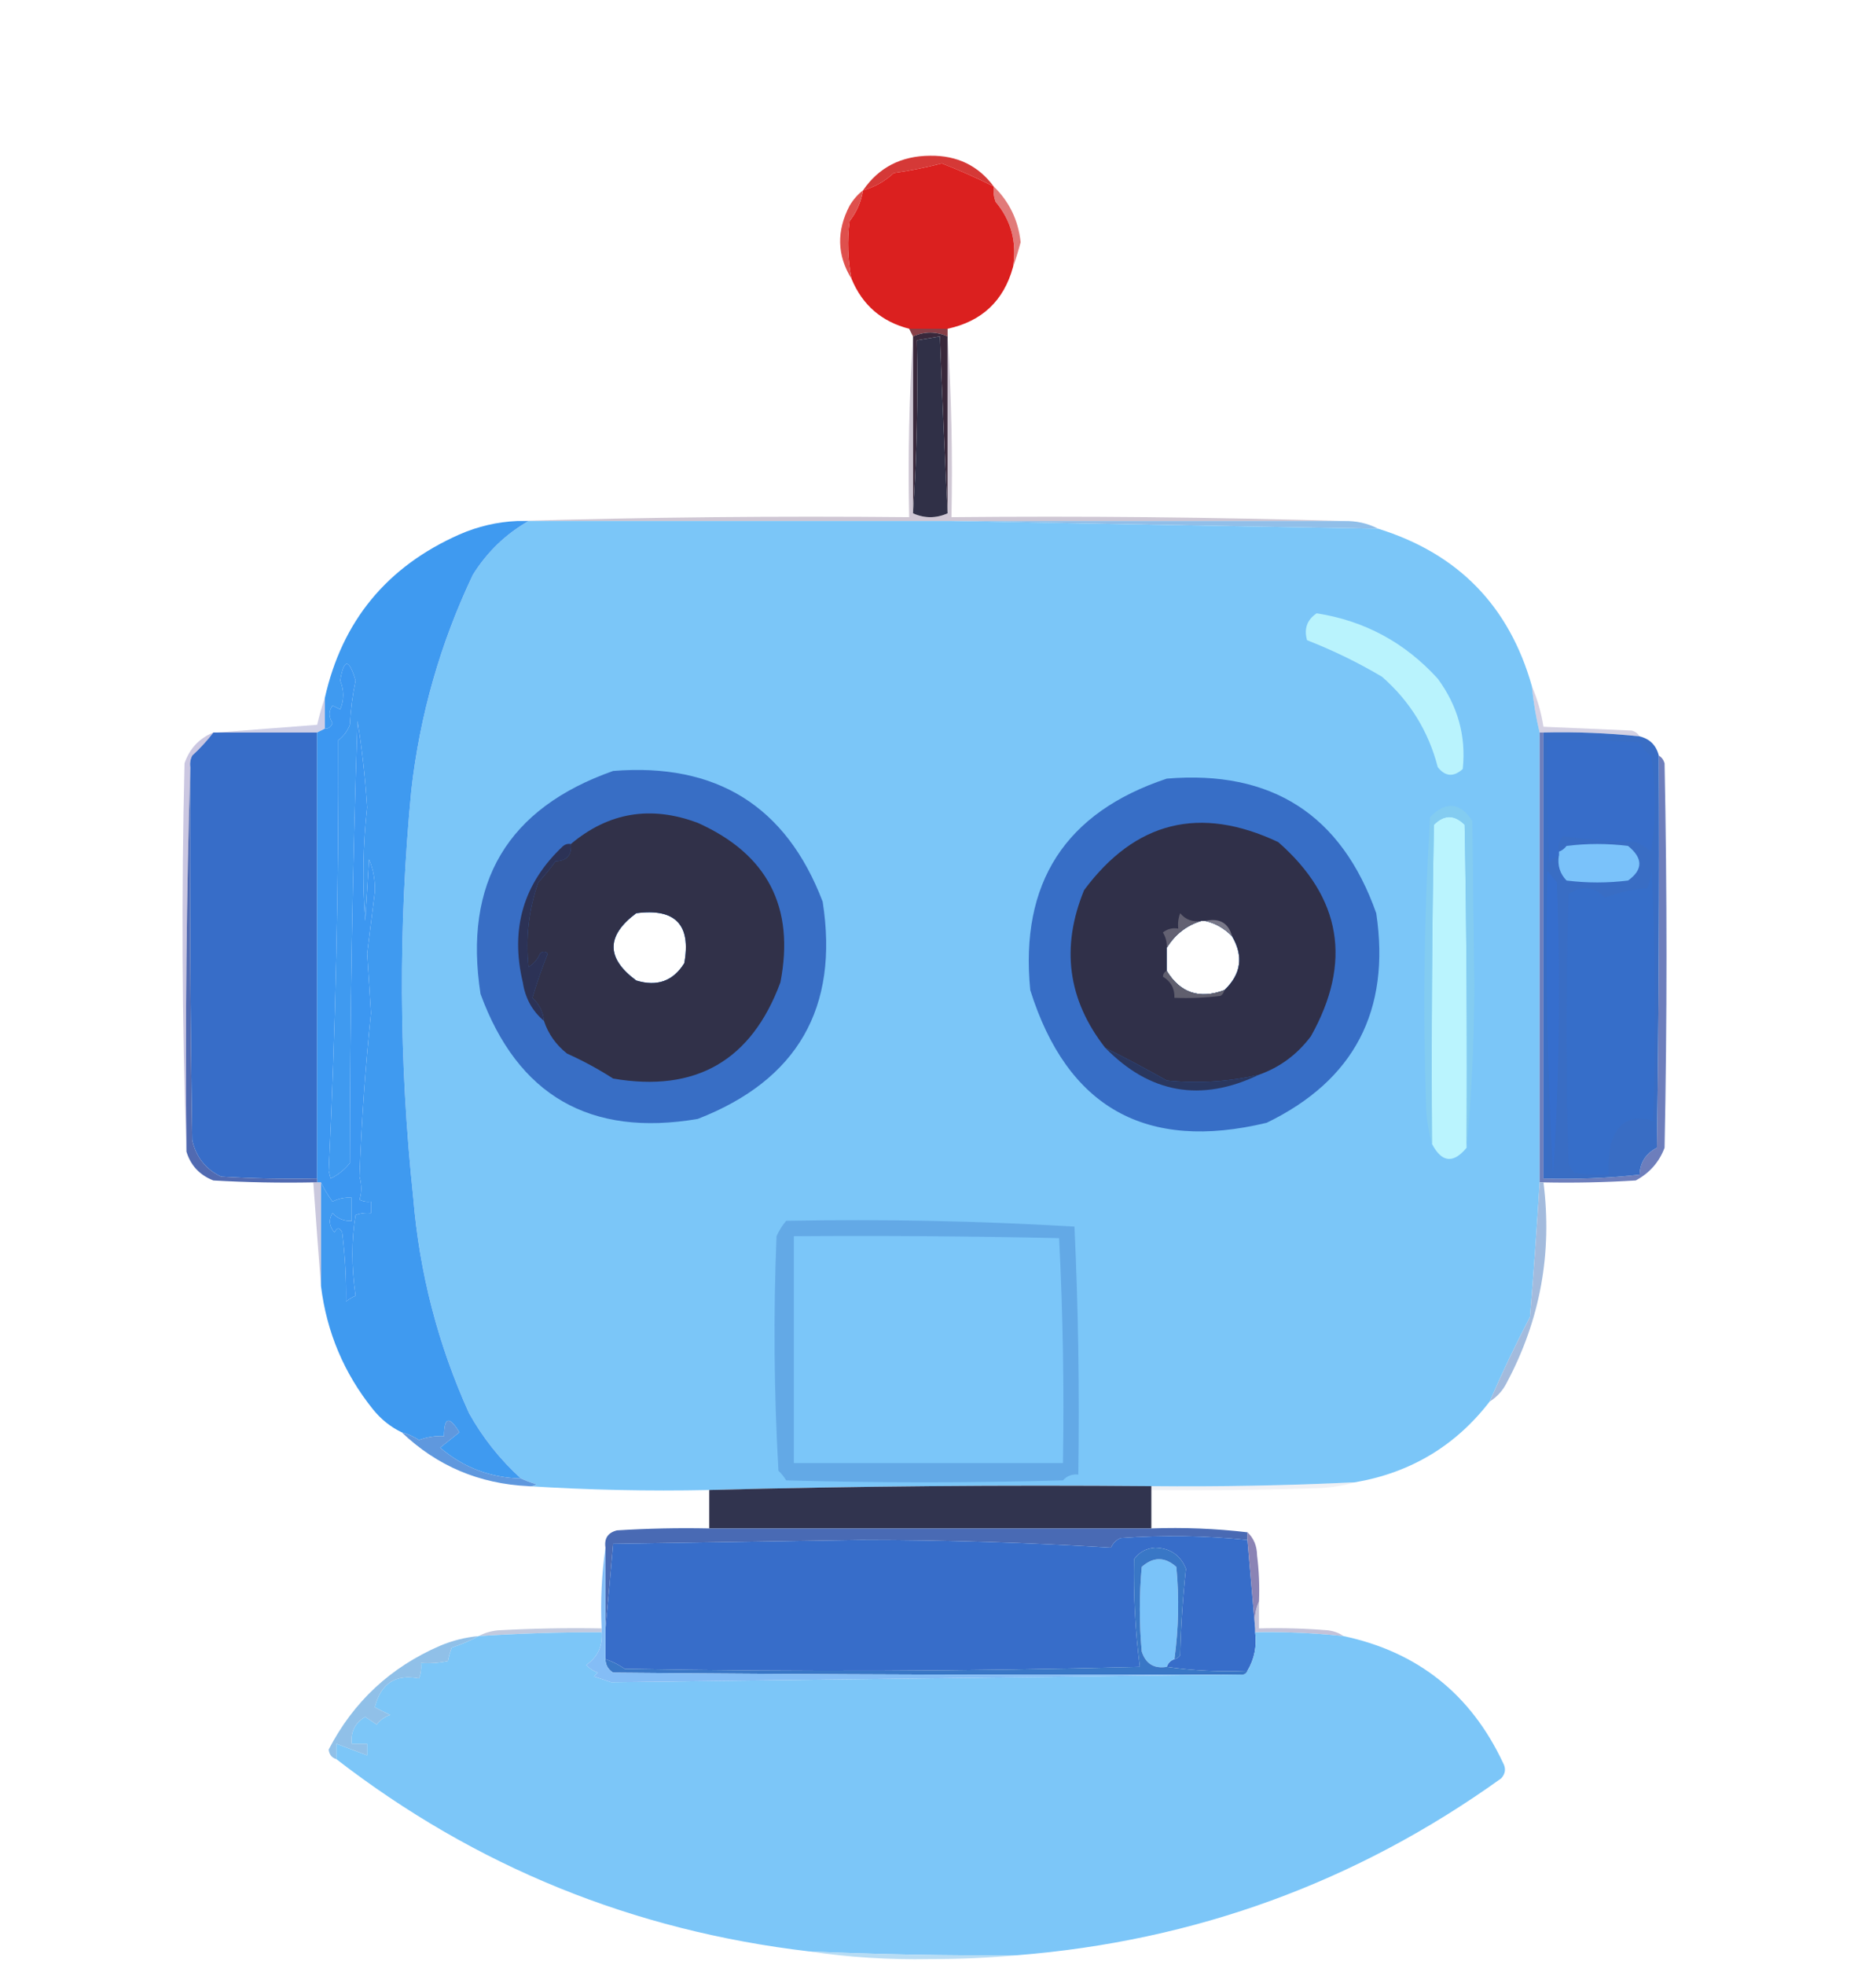 <?xml version="1.0" encoding="UTF-8"?>
<!DOCTYPE svg PUBLIC "-//W3C//DTD SVG 1.1//EN" "http://www.w3.org/Graphics/SVG/1.1/DTD/svg11.dtd">
<svg xmlns="http://www.w3.org/2000/svg" version="1.1" width="488px" height="511px" style="shape-rendering:geometricPrecision; text-rendering:geometricPrecision; image-rendering:optimizeQuality; fill-rule:evenodd; clip-rule:evenodd" xmlns:xlink="http://www.w3.org/1999/xlink">
<g><path style="opacity:1" fill="#d53937" d="M 258.5,48.5 C 254.066,46.272 249.566,44.272 245,42.5C 240.878,43.572 236.711,44.406 232.5,45C 230.18,47.162 227.513,48.662 224.5,49.5C 228.609,43.526 234.443,40.526 242,40.5C 248.997,40.417 254.497,43.083 258.5,48.5 Z"/></g>
<g><path style="opacity:1" fill="#db201f" d="M 258.5,48.5 C 258.343,49.873 258.51,51.207 259,52.5C 263.08,57.387 264.58,63.053 263.5,69.5C 261.09,78.242 255.424,83.575 246.5,85.5C 243.167,85.5 239.833,85.5 236.5,85.5C 229.329,83.661 224.329,79.328 221.5,72.5C 220.504,67.537 220.337,62.537 221,57.5C 222.845,55.133 224.011,52.467 224.5,49.5C 227.513,48.662 230.18,47.162 232.5,45C 236.711,44.406 240.878,43.572 245,42.5C 249.566,44.272 254.066,46.272 258.5,48.5 Z"/></g>
<g><path style="opacity:0.753" fill="#d74f4d" d="M 258.5,48.5 C 262.554,52.443 264.887,57.276 265.5,63C 264.883,65.277 264.216,67.444 263.5,69.5C 264.58,63.053 263.08,57.387 259,52.5C 258.51,51.207 258.343,49.873 258.5,48.5 Z"/></g>
<g><path style="opacity:0.999" fill="#df504d" d="M 224.5,49.5 C 224.011,52.467 222.845,55.133 221,57.5C 220.337,62.537 220.504,67.537 221.5,72.5C 217.732,66.421 217.565,60.087 221,53.5C 221.949,51.907 223.115,50.574 224.5,49.5 Z"/></g>
<g><path style="opacity:1" fill="#884048" d="M 236.5,85.5 C 239.833,85.5 243.167,85.5 246.5,85.5C 246.5,86.167 246.5,86.833 246.5,87.5C 243.5,86.167 240.5,86.167 237.5,87.5C 237.167,86.833 236.833,86.167 236.5,85.5 Z"/></g>
<g><path style="opacity:1" fill="#39283b" d="M 246.5,87.5 C 246.5,102.833 246.5,118.167 246.5,133.5C 245.753,118.319 245.086,102.986 244.5,87.5C 242.5,87.833 240.5,88.167 238.5,88.5C 238.829,103.676 238.496,118.676 237.5,133.5C 237.5,118.167 237.5,102.833 237.5,87.5C 240.5,86.167 243.5,86.167 246.5,87.5 Z"/></g>
<g><path style="opacity:0.632" fill="#b3a6bb" d="M 237.5,87.5 C 237.5,102.833 237.5,118.167 237.5,133.5C 240.5,134.833 243.5,134.833 246.5,133.5C 246.5,118.167 246.5,102.833 246.5,87.5C 247.496,102.991 247.83,118.658 247.5,134.5C 281.671,134.168 315.671,134.502 349.5,135.5C 315.5,135.5 281.5,135.5 247.5,135.5C 210.833,135.5 174.167,135.5 137.5,135.5C 136.5,135.5 135.5,135.5 134.5,135.5C 168.329,134.502 202.329,134.168 236.5,134.5C 236.17,118.658 236.504,102.991 237.5,87.5 Z"/></g>
<g><path style="opacity:1" fill="#303047" d="M 246.5,133.5 C 243.5,134.833 240.5,134.833 237.5,133.5C 238.496,118.676 238.829,103.676 238.5,88.5C 240.5,88.167 242.5,87.833 244.5,87.5C 245.086,102.986 245.753,118.319 246.5,133.5 Z"/></g>
<g><path style="opacity:1" fill="#91bfe9" d="M 247.5,135.5 C 281.5,135.5 315.5,135.5 349.5,135.5C 352.781,135.42 355.781,136.087 358.5,137.5C 321.349,136.865 284.349,136.198 247.5,135.5 Z"/></g>
<g><path style="opacity:1" fill="#7bc6f8" d="M 137.5,135.5 C 174.167,135.5 210.833,135.5 247.5,135.5C 284.349,136.198 321.349,136.865 358.5,137.5C 379.278,143.944 392.611,157.611 398.5,178.5C 398.892,182.582 399.558,186.582 400.5,190.5C 400.5,229.5 400.5,268.5 400.5,307.5C 399.803,319.023 398.969,330.69 398,342.5C 394.218,349.73 390.718,357.063 387.5,364.5C 378.643,375.993 366.976,382.993 352.5,385.5C 334.848,386.345 317.181,386.678 299.5,386.5C 260.996,386.168 222.663,386.501 184.5,387.5C 168.658,387.83 152.991,387.496 137.5,386.5C 138.239,386.631 138.906,386.464 139.5,386C 138.099,385.59 136.766,385.09 135.5,384.5C 130.072,379.572 125.572,373.905 122,367.5C 113.935,349.677 109.102,331.01 107.5,311.5C 103.75,276.182 103.584,240.849 107,205.5C 109.223,185.939 114.557,167.272 123,149.5C 126.683,143.587 131.517,138.921 137.5,135.5 Z M 312.5,239.5 C 312.833,239.5 313.167,239.5 313.5,239.5C 316.175,240.103 318.508,241.436 320.5,243.5C 323.523,248.694 322.857,253.36 318.5,257.5C 312.025,259.923 307.025,258.256 303.5,252.5C 303.5,250.5 303.5,248.5 303.5,246.5C 305.67,242.984 308.67,240.651 312.5,239.5 Z M 165.5,237.5 C 175.659,236.158 179.826,240.491 178,250.5C 175.103,255.155 170.937,256.655 165.5,255C 157.649,249.19 157.649,243.356 165.5,237.5 Z"/></g>
<g><path style="opacity:1" fill="#3f9af0" d="M 134.5,135.5 C 135.5,135.5 136.5,135.5 137.5,135.5C 131.517,138.921 126.683,143.587 123,149.5C 114.557,167.272 109.223,185.939 107,205.5C 103.584,240.849 103.75,276.182 107.5,311.5C 109.102,331.01 113.935,349.677 122,367.5C 125.572,373.905 130.072,379.572 135.5,384.5C 127.526,384.31 120.526,381.643 114.5,376.5C 116.167,375.167 117.833,373.833 119.5,372.5C 116.855,368.165 115.522,368.498 115.5,373.5C 113.266,373.38 111.099,373.713 109,374.5C 107.594,373.586 106.094,372.92 104.5,372.5C 101.606,371.118 99.106,369.118 97,366.5C 89.488,357.138 84.988,346.472 83.5,334.5C 83.5,325.5 83.5,316.5 83.5,307.5C 84.304,309.189 85.304,310.855 86.5,312.5C 88.071,311.691 89.738,311.357 91.5,311.5C 91.5,313.5 91.5,315.5 91.5,317.5C 89.516,317.617 87.85,316.95 86.5,315.5C 85.432,317.187 85.599,318.854 87,320.5C 87.667,319.167 88.333,319.167 89,320.5C 89.768,326.573 90.101,332.573 90,338.5C 90.75,337.874 91.584,337.374 92.5,337C 91.4,329.448 91.4,322.448 92.5,316C 93.793,315.51 95.127,315.343 96.5,315.5C 96.5,314.5 96.5,313.5 96.5,312.5C 95.448,312.649 94.448,312.483 93.5,312C 94.112,310.141 94.112,308.141 93.5,306C 94.029,291.803 95.029,277.636 96.5,263.5C 96.187,258.332 95.854,253.165 95.5,248C 96.167,242.667 96.833,237.333 97.5,232C 97.618,228.973 97.118,226.139 96,223.5C 95.667,228.833 95.333,234.167 95,239.5C 94.229,229.643 94.396,219.809 95.5,210C 95.016,202.418 94.183,194.918 93,187.5C 91.697,225.795 91.03,264.128 91,302.5C 89.622,304.213 87.955,305.547 86,306.5C 85.833,305.833 85.667,305.167 85.5,304.5C 87.308,267.258 88.141,229.925 88,192.5C 89.385,191.449 90.385,190.116 91,188.5C 91.203,184.579 91.703,180.745 92.5,177C 90.773,171.234 89.439,171.234 88.5,177C 89.519,179.549 89.519,182.049 88.5,184.5C 87.833,184.167 87.167,183.833 86.5,183.5C 85.453,184.922 85.453,186.422 86.5,188C 86.164,189.03 85.497,189.53 84.5,189.5C 84.5,186.833 84.5,184.167 84.5,181.5C 88.98,161.511 100.646,147.345 119.5,139C 124.302,136.897 129.302,135.731 134.5,135.5 Z"/></g>
<g><path style="opacity:1" fill="#b9f3fd" d="M 342.5,159.5 C 354.954,161.434 365.454,167.101 374,176.5C 379.237,183.628 381.404,191.461 380.5,200C 378.105,202.145 375.938,201.978 374,199.5C 371.587,190.175 366.754,182.341 359.5,176C 353.281,172.315 346.781,169.148 340,166.5C 339.162,163.519 339.995,161.186 342.5,159.5 Z"/></g>
<g><path style="opacity:0.435" fill="#9292c7" d="M 84.5,181.5 C 84.5,184.167 84.5,186.833 84.5,189.5C 83.833,189.833 83.167,190.167 82.5,190.5C 73.833,190.5 65.167,190.5 56.5,190.5C 65.009,189.833 73.676,189.167 82.5,188.5C 83.067,186.018 83.734,183.684 84.5,181.5 Z"/></g>
<g><path style="opacity:0.443" fill="#9e98c1" d="M 398.5,178.5 C 399.911,181.796 400.911,185.296 401.5,189C 409.167,189.333 416.833,189.667 424.5,190C 425.416,190.278 426.082,190.778 426.5,191.5C 418.2,190.629 409.867,190.295 401.5,190.5C 401.167,190.5 400.833,190.5 400.5,190.5C 399.558,186.582 398.892,182.582 398.5,178.5 Z"/></g>
<g><path style="opacity:1" fill="#376dc8" d="M 55.5,190.5 C 55.833,190.5 56.167,190.5 56.5,190.5C 65.167,190.5 73.833,190.5 82.5,190.5C 82.5,229.167 82.5,267.833 82.5,306.5C 74.16,306.666 65.827,306.5 57.5,306C 53.484,304.062 50.984,300.895 50,296.5C 49.5,264.168 49.333,231.835 49.5,199.5C 49.35,198.448 49.517,197.448 50,196.5C 52.04,194.63 53.873,192.63 55.5,190.5 Z"/></g>
<g><path style="opacity:1" fill="#3c97f1" d="M 83.5,307.5 C 83.167,307.5 82.833,307.5 82.5,307.5C 82.5,307.167 82.5,306.833 82.5,306.5C 82.5,267.833 82.5,229.167 82.5,190.5C 83.167,190.167 83.833,189.833 84.5,189.5C 85.497,189.53 86.164,189.03 86.5,188C 85.453,186.422 85.453,184.922 86.5,183.5C 87.167,183.833 87.833,184.167 88.5,184.5C 89.519,182.049 89.519,179.549 88.5,177C 89.439,171.234 90.773,171.234 92.5,177C 91.703,180.745 91.203,184.579 91,188.5C 90.385,190.116 89.385,191.449 88,192.5C 88.141,229.925 87.308,267.258 85.5,304.5C 85.667,305.167 85.833,305.833 86,306.5C 87.955,305.547 89.622,304.213 91,302.5C 91.03,264.128 91.697,225.795 93,187.5C 94.183,194.918 95.016,202.418 95.5,210C 94.396,219.809 94.229,229.643 95,239.5C 95.333,234.167 95.667,228.833 96,223.5C 97.118,226.139 97.618,228.973 97.5,232C 96.833,237.333 96.167,242.667 95.5,248C 95.854,253.165 96.187,258.332 96.5,263.5C 95.029,277.636 94.029,291.803 93.5,306C 94.112,308.141 94.112,310.141 93.5,312C 94.448,312.483 95.448,312.649 96.5,312.5C 96.5,313.5 96.5,314.5 96.5,315.5C 95.127,315.343 93.793,315.51 92.5,316C 91.4,322.448 91.4,329.448 92.5,337C 91.584,337.374 90.75,337.874 90,338.5C 90.101,332.573 89.768,326.573 89,320.5C 88.333,319.167 87.667,319.167 87,320.5C 85.599,318.854 85.432,317.187 86.5,315.5C 87.85,316.95 89.516,317.617 91.5,317.5C 91.5,315.5 91.5,313.5 91.5,311.5C 89.738,311.357 88.071,311.691 86.5,312.5C 85.304,310.855 84.304,309.189 83.5,307.5 Z"/></g>
<g><path style="opacity:1" fill="#516ab1" d="M 49.5,199.5 C 49.333,231.835 49.5,264.168 50,296.5C 50.984,300.895 53.484,304.062 57.5,306C 65.827,306.5 74.16,306.666 82.5,306.5C 82.5,306.833 82.5,307.167 82.5,307.5C 82.167,307.5 81.833,307.5 81.5,307.5C 72.827,307.666 64.16,307.5 55.5,307C 51.921,305.59 49.588,303.09 48.5,299.5C 48.168,265.996 48.502,232.662 49.5,199.5 Z"/></g>
<g><path style="opacity:1" fill="#6d7ebc" d="M 400.5,190.5 C 400.833,190.5 401.167,190.5 401.5,190.5C 401.5,229.167 401.5,267.833 401.5,306.5C 409.875,306.74 418.208,306.407 426.5,305.5C 426.629,302.298 428.129,299.965 431,298.5C 431.5,264.502 431.667,230.502 431.5,196.5C 432.222,196.918 432.722,197.584 433,198.5C 433.667,231.833 433.667,265.167 433,298.5C 431.585,302.251 429.085,305.084 425.5,307C 417.507,307.5 409.507,307.666 401.5,307.5C 401.167,307.5 400.833,307.5 400.5,307.5C 400.5,268.5 400.5,229.5 400.5,190.5 Z"/></g>
<g><path style="opacity:1" fill="#baf4fe" d="M 381.5,298.5 C 378.036,302.682 375.036,302.349 372.5,297.5C 372.333,269.831 372.5,242.165 373,214.5C 375.667,211.833 378.333,211.833 381,214.5C 381.5,242.498 381.667,270.498 381.5,298.5 Z"/></g>
<g><path style="opacity:0.49" fill="#958ec2" d="M 55.5,190.5 C 53.873,192.63 52.04,194.63 50,196.5C 49.517,197.448 49.35,198.448 49.5,199.5C 48.502,232.662 48.168,265.996 48.5,299.5C 47.336,266.002 47.169,232.336 48,198.5C 49.32,194.681 51.82,192.015 55.5,190.5 Z"/></g>
<g><path style="opacity:1" fill="#83ccf1" d="M 381.5,298.5 C 381.667,270.498 381.5,242.498 381,214.5C 378.333,211.833 375.667,211.833 373,214.5C 372.5,242.165 372.333,269.831 372.5,297.5C 371.681,294.695 371.181,291.695 371,288.5C 370.113,263.144 370.447,237.811 372,212.5C 376.146,208.292 379.813,208.626 383,213.5C 383.167,227.667 383.333,241.833 383.5,256C 383.499,270.516 382.833,284.683 381.5,298.5 Z"/></g>
<g><path style="opacity:1" fill="#376ec6" d="M 303.5,202.5 C 330.775,200.21 348.942,211.876 358,237.5C 361.769,262.802 352.269,280.968 329.5,292C 298.103,299.558 277.603,288.058 268,257.5C 265.263,229.619 277.096,211.286 303.5,202.5 Z M 312.5,239.5 C 312.833,239.5 313.167,239.5 313.5,239.5C 316.175,240.103 318.508,241.436 320.5,243.5C 323.523,248.694 322.857,253.36 318.5,257.5C 312.025,259.923 307.025,258.256 303.5,252.5C 303.5,250.5 303.5,248.5 303.5,246.5C 305.67,242.984 308.67,240.651 312.5,239.5 Z"/></g>
<g><path style="opacity:1" fill="#303049" d="M 327.5,279.5 C 319.598,281.327 311.598,281.827 303.5,281C 298.178,277.99 292.845,275.157 287.5,272.5C 277.745,260.033 275.912,246.367 282,231.5C 295.317,213.569 312.15,209.403 332.5,219C 348.957,233.428 351.79,250.261 341,269.5C 337.448,274.233 332.948,277.566 327.5,279.5 Z M 312.5,239.5 C 312.833,239.5 313.167,239.5 313.5,239.5C 316.175,240.103 318.508,241.436 320.5,243.5C 323.523,248.694 322.857,253.36 318.5,257.5C 312.025,259.923 307.025,258.256 303.5,252.5C 303.5,250.5 303.5,248.5 303.5,246.5C 305.67,242.984 308.67,240.651 312.5,239.5 Z"/></g>
<g><path style="opacity:1" fill="#636172" d="M 312.5,239.5 C 308.67,240.651 305.67,242.984 303.5,246.5C 303.579,245.07 303.246,243.736 302.5,242.5C 303.689,241.571 305.022,241.238 306.5,241.5C 306.343,240.127 306.51,238.793 307,237.5C 308.401,239.192 310.234,239.859 312.5,239.5 Z"/></g>
<g><path style="opacity:0.839" fill="#878594" d="M 313.5,239.5 C 317.222,238.68 319.555,240.013 320.5,243.5C 318.508,241.436 316.175,240.103 313.5,239.5 Z"/></g>
<g><path style="opacity:1" fill="#605f6e" d="M 303.5,252.5 C 307.025,258.256 312.025,259.923 318.5,257.5C 318.389,258.117 318.056,258.617 317.5,259C 313.514,259.499 309.514,259.666 305.5,259.5C 305.576,257.077 304.576,255.244 302.5,254C 302.57,253.235 302.903,252.735 303.5,252.5 Z"/></g>
<g><path style="opacity:1" fill="#386ec5" d="M 159.5,200.5 C 186.363,198.329 204.53,209.662 214,234.5C 218.297,262.076 207.464,280.909 181.5,291C 153.521,295.768 134.688,284.935 125,258.5C 120.515,229.517 132.015,210.183 159.5,200.5 Z M 165.5,237.5 C 157.649,243.356 157.649,249.19 165.5,255C 170.937,256.655 175.103,255.155 178,250.5C 179.826,240.491 175.659,236.158 165.5,237.5 Z"/></g>
<g><path style="opacity:1" fill="#2c3256" d="M 148.5,219.5 C 148.78,222.388 147.447,223.888 144.5,224C 143.12,225.925 141.62,227.759 140,229.5C 137.527,236.697 136.694,244.03 137.5,251.5C 138.845,250.653 139.845,249.487 140.5,248C 141.167,247.333 141.833,247.333 142.5,248C 140.982,251.736 139.648,255.57 138.5,259.5C 140.264,261.13 141.264,263.13 141.5,265.5C 138.463,262.94 136.629,259.607 136,255.5C 132.67,241.503 136.17,229.67 146.5,220C 147.094,219.536 147.761,219.369 148.5,219.5 Z"/></g>
<g><path style="opacity:1" fill="#313149" d="M 141.5,265.5 C 141.264,263.13 140.264,261.13 138.5,259.5C 139.648,255.57 140.982,251.736 142.5,248C 141.833,247.333 141.167,247.333 140.5,248C 139.845,249.487 138.845,250.653 137.5,251.5C 136.694,244.03 137.527,236.697 140,229.5C 141.62,227.759 143.12,225.925 144.5,224C 147.447,223.888 148.78,222.388 148.5,219.5C 158.302,211.257 169.302,209.424 181.5,214C 199.641,222.115 206.808,235.949 203,255.5C 195.458,275.854 180.958,284.187 159.5,280.5C 155.708,278.06 151.708,275.893 147.5,274C 144.619,271.721 142.619,268.888 141.5,265.5 Z M 165.5,237.5 C 157.649,243.356 157.649,249.19 165.5,255C 170.937,256.655 175.103,255.155 178,250.5C 179.826,240.491 175.659,236.158 165.5,237.5 Z"/></g>
<g><path style="opacity:1" fill="#2a375f" d="M 287.5,272.5 C 292.845,275.157 298.178,277.99 303.5,281C 311.598,281.827 319.598,281.327 327.5,279.5C 312.461,286.73 299.127,284.396 287.5,272.5 Z"/></g>
<g><path style="opacity:1" fill="#396dc4" d="M 401.5,190.5 C 409.867,190.295 418.2,190.629 426.5,191.5C 429.167,192.167 430.833,193.833 431.5,196.5C 431.667,230.502 431.5,264.502 431,298.5C 428.129,299.965 426.629,302.298 426.5,305.5C 418.208,306.407 409.875,306.74 401.5,306.5C 401.5,267.833 401.5,229.167 401.5,190.5 Z"/></g>
<g><path style="opacity:1" fill="#366ecd" d="M 402.5,226.5 C 403.315,227.429 404.148,228.429 405,229.5C 405.989,254.98 405.656,280.313 404,305.5C 402.518,279.256 402.018,252.922 402.5,226.5 Z"/></g>
<g><path style="opacity:1" fill="#366ec9" d="M 429.5,223.5 C 430.663,245.996 430.83,268.663 430,291.5C 424.453,289.777 420.786,291.777 419,297.5C 418.503,300.146 418.336,302.813 418.5,305.5C 415.482,305.665 412.482,305.498 409.5,305C 408.874,304.25 408.374,303.416 408,302.5C 407.333,279.167 407.333,255.833 408,232.5C 411.693,230.203 414.86,230.537 417.5,233.5C 421.019,232.068 424.686,231.234 428.5,231C 429.435,228.619 429.768,226.119 429.5,223.5 Z"/></g>
<g><path style="opacity:1" fill="#7ac2fa" d="M 405.5,222.5 C 405.5,222.167 405.5,221.833 405.5,221.5C 406.289,221.217 406.956,220.717 407.5,220C 412.833,219.333 418.167,219.333 423.5,220C 427.424,223.182 427.424,226.182 423.5,229C 418.167,229.667 412.833,229.667 407.5,229C 405.771,227.211 405.104,225.044 405.5,222.5 Z"/></g>
<g><path style="opacity:1" fill="#376dc9" d="M 405.5,221.5 C 405.5,221.833 405.5,222.167 405.5,222.5C 404.542,222.953 403.708,223.619 403,224.5C 402.5,213.839 402.333,203.172 402.5,192.5C 410.507,192.334 418.507,192.5 426.5,193C 427.155,194.487 428.155,195.653 429.5,196.5C 430.833,204.833 430.833,213.167 429.5,221.5C 428.3,220.469 426.966,219.635 425.5,219C 419.116,218.794 412.783,218.294 406.5,217.5C 405.571,218.689 405.238,220.022 405.5,221.5 Z"/></g>
<g><path style="opacity:1" fill="#a3bbdd" d="M 400.5,307.5 C 400.833,307.5 401.167,307.5 401.5,307.5C 403.824,325.897 400.657,343.23 392,359.5C 390.951,361.618 389.451,363.284 387.5,364.5C 390.718,357.063 394.218,349.73 398,342.5C 398.969,330.69 399.803,319.023 400.5,307.5 Z"/></g>
<g><path style="opacity:1" fill="#63a9e6" d="M 204.5,317.5 C 229.59,317.019 254.59,317.519 279.5,319C 280.494,340.425 280.827,361.925 280.5,383.5C 278.897,383.312 277.563,383.812 276.5,385C 252.5,385.667 228.5,385.667 204.5,385C 203.953,384.075 203.287,383.242 202.5,382.5C 201.334,362.175 201.167,341.842 202,321.5C 202.662,320.016 203.496,318.683 204.5,317.5 Z"/></g>
<g><path style="opacity:0.56" fill="#a19dc3" d="M 81.5,307.5 C 81.833,307.5 82.167,307.5 82.5,307.5C 82.833,307.5 83.167,307.5 83.5,307.5C 83.5,316.5 83.5,325.5 83.5,334.5C 82.808,325.599 82.141,316.599 81.5,307.5 Z"/></g>
<g><path style="opacity:1" fill="#7bc6f9" d="M 206.5,321.5 C 229.502,321.333 252.502,321.5 275.5,322C 276.493,341.424 276.826,360.924 276.5,380.5C 253.167,380.5 229.833,380.5 206.5,380.5C 206.5,360.833 206.5,341.167 206.5,321.5 Z"/></g>
<g><path style="opacity:1" fill="#5f98de" d="M 135.5,384.5 C 136.766,385.09 138.099,385.59 139.5,386C 138.906,386.464 138.239,386.631 137.5,386.5C 124.668,385.911 113.668,381.245 104.5,372.5C 106.094,372.92 107.594,373.586 109,374.5C 111.099,373.713 113.266,373.38 115.5,373.5C 115.522,368.498 116.855,368.165 119.5,372.5C 117.833,373.833 116.167,375.167 114.5,376.5C 120.526,381.643 127.526,384.31 135.5,384.5 Z"/></g>
<g><path style="opacity:0.196" fill="#b6b8cd" d="M 352.5,385.5 C 349.695,386.319 346.695,386.819 343.5,387C 328.837,387.5 314.17,387.667 299.5,387.5C 299.5,387.167 299.5,386.833 299.5,386.5C 317.181,386.678 334.848,386.345 352.5,385.5 Z"/></g>
<g><path style="opacity:1" fill="#31344f" d="M 299.5,386.5 C 299.5,386.833 299.5,387.167 299.5,387.5C 299.5,390.833 299.5,394.167 299.5,397.5C 261.167,397.5 222.833,397.5 184.5,397.5C 184.5,394.167 184.5,390.833 184.5,387.5C 222.663,386.501 260.996,386.168 299.5,386.5 Z"/></g>
<g><path style="opacity:1" fill="#496ab4" d="M 184.5,397.5 C 222.833,397.5 261.167,397.5 299.5,397.5C 307.918,397.198 316.252,397.531 324.5,398.5C 324.5,399.167 324.5,399.833 324.5,400.5C 313.576,399.358 302.576,399.191 291.5,400C 290.333,400.5 289.5,401.333 289,402.5C 267.55,401.172 245.883,400.506 224,400.5C 202.5,400.833 181,401.167 159.5,401.5C 158.864,408.963 158.198,416.296 157.5,423.5C 157.5,416.5 157.5,409.5 157.5,402.5C 157.137,400.089 158.137,398.589 160.5,398C 168.493,397.5 176.493,397.334 184.5,397.5 Z"/></g>
<g><path style="opacity:1" fill="#376dc9" d="M 324.5,400.5 C 325.167,408.167 325.833,415.833 326.5,423.5C 326.5,423.833 326.5,424.167 326.5,424.5C 326.966,428.162 326.299,431.495 324.5,434.5C 317.313,434.825 310.313,434.491 303.5,433.5C 303.833,432.5 304.5,431.833 305.5,431.5C 306.117,431.389 306.617,431.056 307,430.5C 307.184,422.921 307.684,415.421 308.5,408C 307.088,404.452 304.421,402.619 300.5,402.5C 298.159,402.662 296.325,403.662 295,405.5C 294.816,414.88 295.316,424.213 296.5,433.5C 251.837,434.667 207.17,434.833 162.5,434C 160.922,432.906 159.255,432.072 157.5,431.5C 157.5,428.833 157.5,426.167 157.5,423.5C 158.198,416.296 158.864,408.963 159.5,401.5C 181,401.167 202.5,400.833 224,400.5C 245.883,400.506 267.55,401.172 289,402.5C 289.5,401.333 290.333,400.5 291.5,400C 302.576,399.191 313.576,399.358 324.5,400.5 Z"/></g>
<g><path style="opacity:0.941" fill="#847cb0" d="M 324.5,398.5 C 326.13,400.026 326.963,402.026 327,404.5C 327.499,408.486 327.666,412.486 327.5,416.5C 326.532,418.607 326.198,420.941 326.5,423.5C 325.833,415.833 325.167,408.167 324.5,400.5C 324.5,399.833 324.5,399.167 324.5,398.5 Z"/></g>
<g><path style="opacity:0.707" fill="#a8b4d1" d="M 156.5,423.5 C 156.5,423.833 156.5,424.167 156.5,424.5C 145.819,424.47 135.152,424.804 124.5,425.5C 125.952,424.698 127.618,424.198 129.5,424C 138.494,423.5 147.494,423.334 156.5,423.5 Z"/></g>
<g><path style="opacity:0.743" fill="#afadcc" d="M 327.5,416.5 C 327.5,418.833 327.5,421.167 327.5,423.5C 333.509,423.334 339.509,423.501 345.5,424C 347.058,424.21 348.391,424.71 349.5,425.5C 341.862,424.687 334.196,424.354 326.5,424.5C 326.5,424.167 326.5,423.833 326.5,423.5C 326.198,420.941 326.532,418.607 327.5,416.5 Z"/></g>
<g><path style="opacity:1" fill="#7ac3f9" d="M 305.5,431.5 C 304.5,431.833 303.833,432.5 303.5,433.5C 300.192,434.026 298.026,432.693 297,429.5C 296.333,422.167 296.333,414.833 297,407.5C 300,404.833 303,404.833 306,407.5C 306.77,415.548 306.603,423.548 305.5,431.5 Z"/></g>
<g><path style="opacity:1" fill="#7cc6f8" d="M 156.5,424.5 C 156.79,428.142 155.457,430.975 152.5,433C 153.328,433.915 154.328,434.581 155.5,435C 155.167,435.333 154.833,435.667 154.5,436C 156,436.5 157.5,437 159,437.5C 213.64,436.839 268.14,436.173 322.5,435.5C 323.492,435.672 324.158,435.338 324.5,434.5C 326.299,431.495 326.966,428.162 326.5,424.5C 334.196,424.354 341.862,424.687 349.5,425.5C 368.758,429.583 382.591,440.583 391,458.5C 391.781,459.944 391.614,461.277 390.5,462.5C 352.871,489.491 310.871,504.824 264.5,508.5C 246.489,508.622 228.489,508.288 210.5,507.5C 164.687,502.131 123.687,485.465 87.5,457.5C 87.5,456.167 87.5,454.833 87.5,453.5C 90.167,454.5 92.833,455.5 95.5,456.5C 95.5,455.5 95.5,454.5 95.5,453.5C 94.167,453.5 92.833,453.5 91.5,453.5C 91.174,450.393 92.341,448.06 95,446.5C 96,447.167 97,447.833 98,448.5C 98.903,447.299 100.069,446.465 101.5,446C 100.128,445.369 98.795,444.702 97.5,444C 99.045,437.819 102.878,435.319 109,436.5C 109.49,435.207 109.657,433.873 109.5,432.5C 111.857,432.663 114.19,432.497 116.5,432C 116.727,430.865 117.06,429.698 117.5,428.5C 120.016,427.67 122.35,426.67 124.5,425.5C 135.152,424.804 145.819,424.47 156.5,424.5 Z"/></g>
<g><path style="opacity:1" fill="#3977c6" d="M 305.5,431.5 C 306.603,423.548 306.77,415.548 306,407.5C 303,404.833 300,404.833 297,407.5C 296.333,414.833 296.333,422.167 297,429.5C 298.026,432.693 300.192,434.026 303.5,433.5C 310.313,434.491 317.313,434.825 324.5,434.5C 324.158,435.338 323.492,435.672 322.5,435.5C 268.166,435.667 213.832,435.5 159.5,435C 158.177,434.184 157.511,433.017 157.5,431.5C 159.255,432.072 160.922,432.906 162.5,434C 207.17,434.833 251.837,434.667 296.5,433.5C 295.316,424.213 294.816,414.88 295,405.5C 296.325,403.662 298.159,402.662 300.5,402.5C 304.421,402.619 307.088,404.452 308.5,408C 307.684,415.421 307.184,422.921 307,430.5C 306.617,431.056 306.117,431.389 305.5,431.5 Z"/></g>
<g><path style="opacity:1" fill="#84bdf6" d="M 157.5,402.5 C 157.5,409.5 157.5,416.5 157.5,423.5C 157.5,426.167 157.5,428.833 157.5,431.5C 157.511,433.017 158.177,434.184 159.5,435C 213.832,435.5 268.166,435.667 322.5,435.5C 268.14,436.173 213.64,436.839 159,437.5C 157.5,437 156,436.5 154.5,436C 154.833,435.667 155.167,435.333 155.5,435C 154.328,434.581 153.328,433.915 152.5,433C 155.457,430.975 156.79,428.142 156.5,424.5C 156.5,424.167 156.5,423.833 156.5,423.5C 156.175,416.313 156.509,409.313 157.5,402.5 Z"/></g>
<g><path style="opacity:1" fill="#90c0e8" d="M 124.5,425.5 C 122.35,426.67 120.016,427.67 117.5,428.5C 117.06,429.698 116.727,430.865 116.5,432C 114.19,432.497 111.857,432.663 109.5,432.5C 109.657,433.873 109.49,435.207 109,436.5C 102.878,435.319 99.045,437.819 97.5,444C 98.795,444.702 100.128,445.369 101.5,446C 100.069,446.465 98.903,447.299 98,448.5C 97,447.833 96,447.167 95,446.5C 92.341,448.06 91.174,450.393 91.5,453.5C 92.833,453.5 94.167,453.5 95.5,453.5C 95.5,454.5 95.5,455.5 95.5,456.5C 92.833,455.5 90.167,454.5 87.5,453.5C 87.5,454.833 87.5,456.167 87.5,457.5C 86.305,457.134 85.639,456.301 85.5,455C 91.935,442.567 101.601,433.567 114.5,428C 117.72,426.648 121.053,425.814 124.5,425.5 Z"/></g>
<g><path style="opacity:0.839" fill="#a9d5f2" d="M 210.5,507.5 C 228.489,508.288 246.489,508.622 264.5,508.5C 257.174,509.166 249.674,509.5 242,509.5C 231.287,509.702 220.787,509.035 210.5,507.5 Z"/></g>
</svg>
